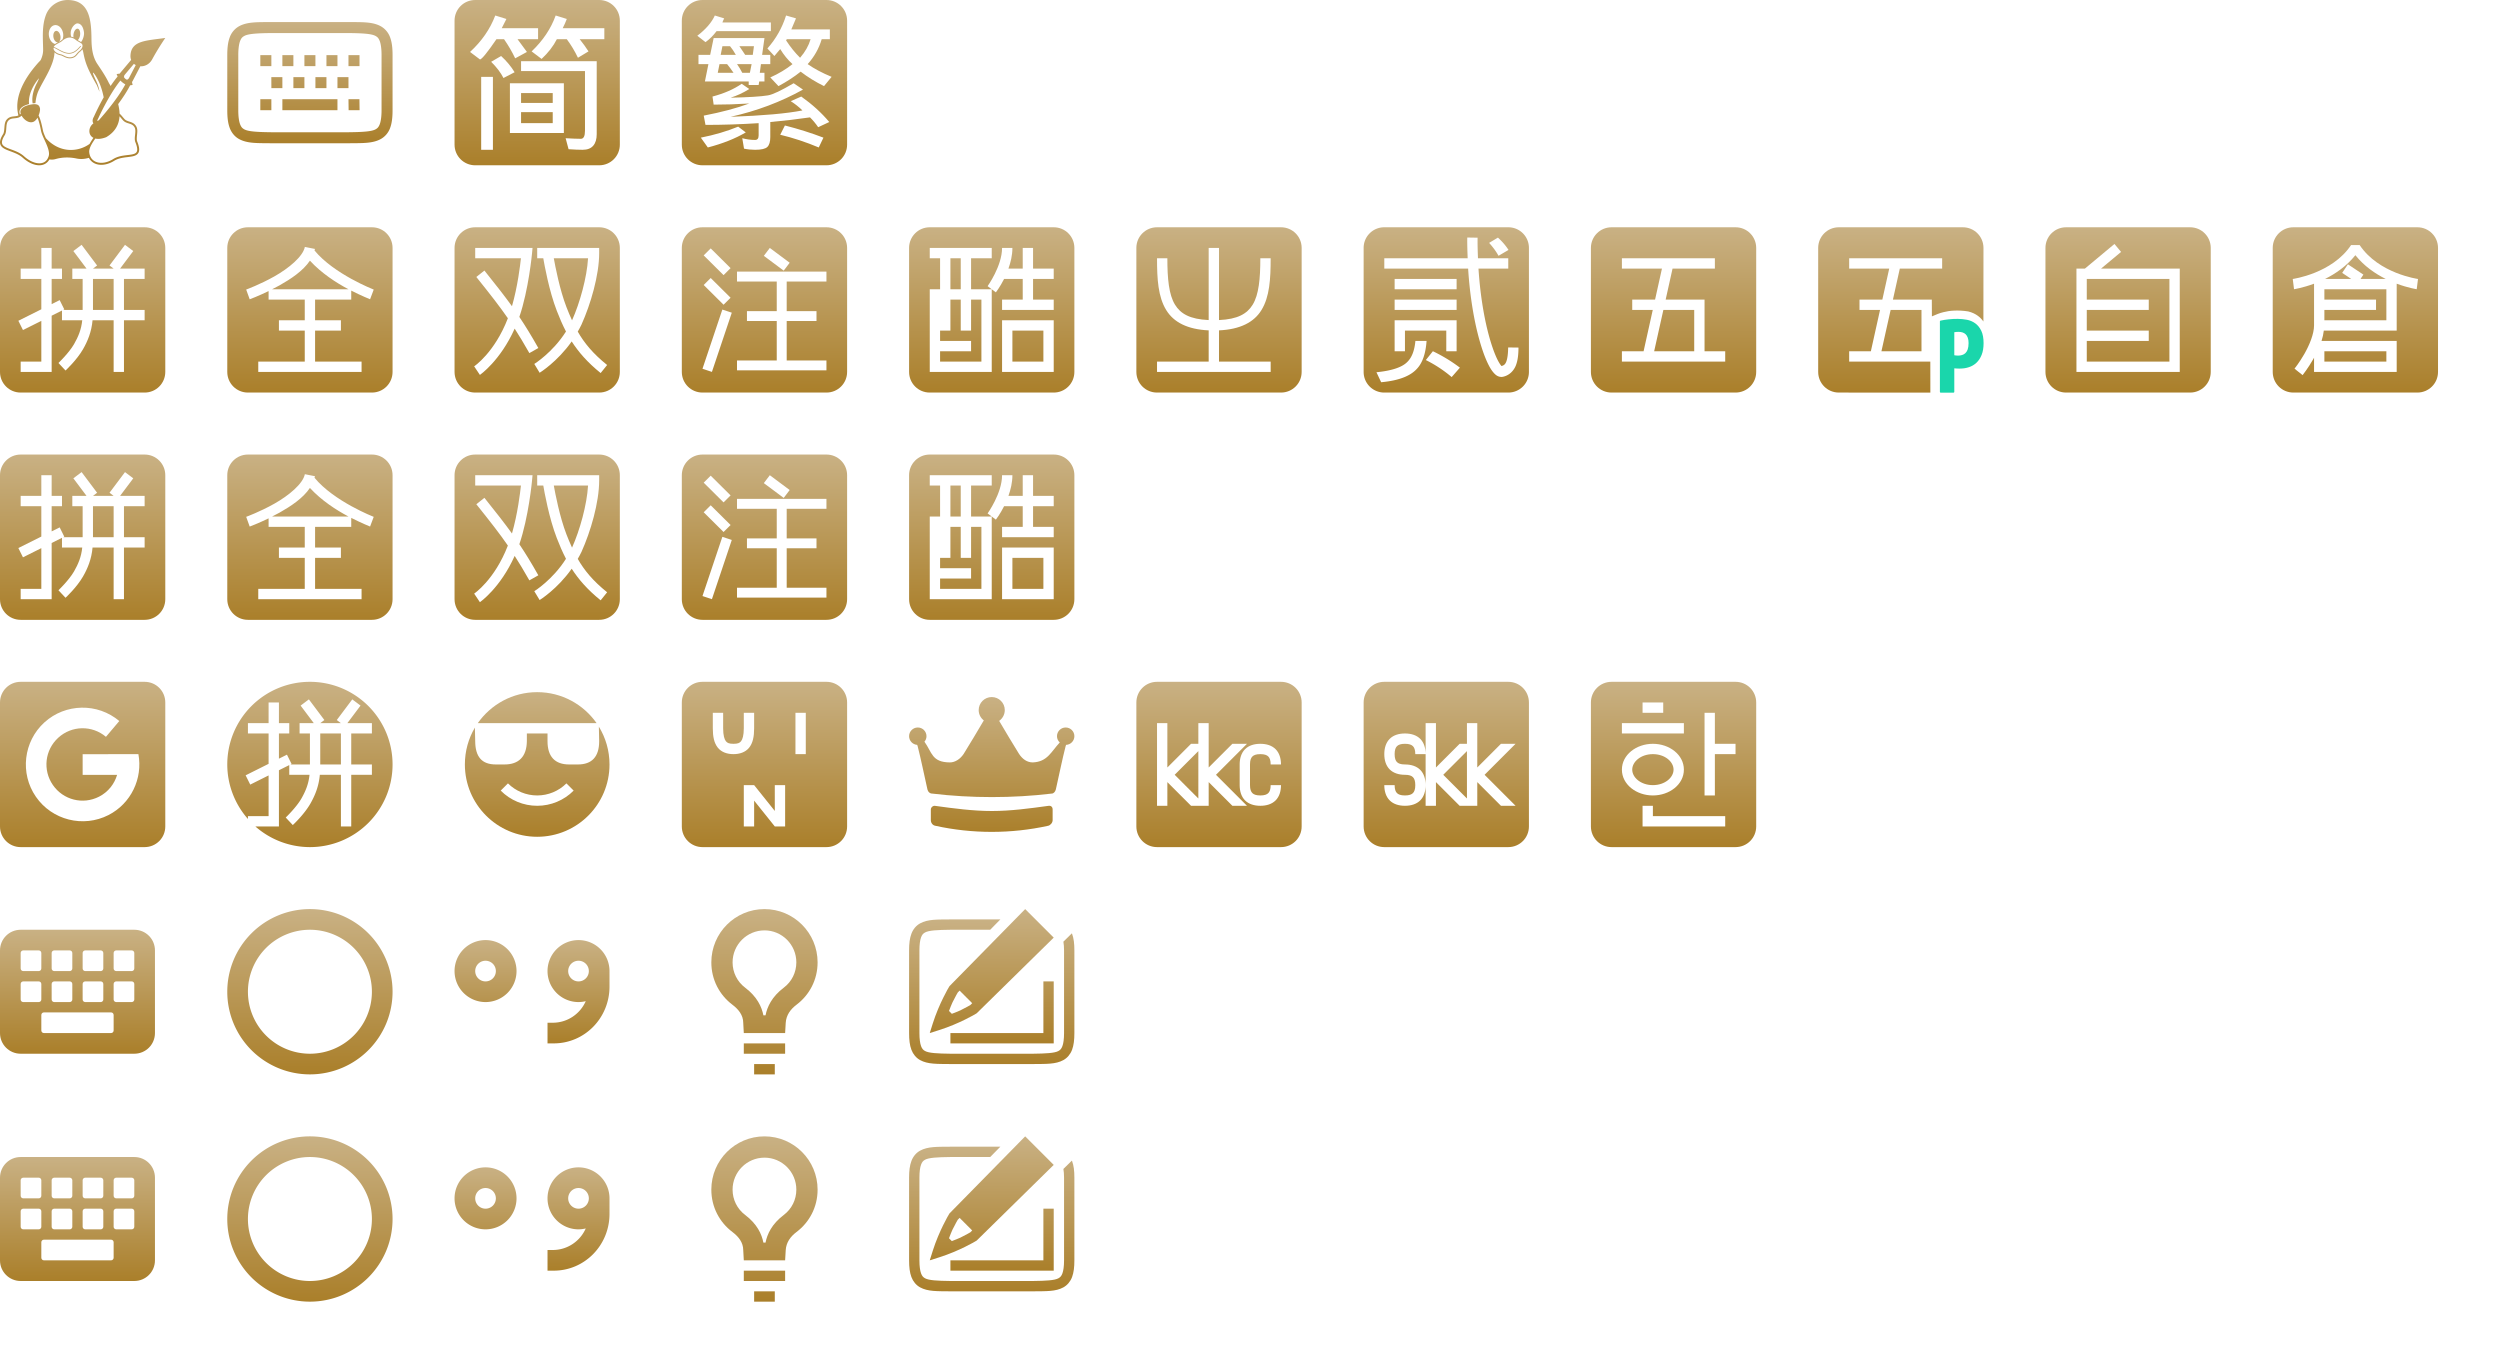 <?xml version="1.0" encoding="UTF-8"?>
<svg xmlns="http://www.w3.org/2000/svg" version="1.1" viewBox="0 0 242 132">
  <defs>
    <style id="current-color-scheme" type="text/css">
      .ColorScheme-Text { color: #939597; }
      .ColorScheme-Highlight { color: #1AD6AB; }
    </style>
    <linearGradient id="arrongin" x1="0%" x2="0%" y1="0%" y2="100%">
      <stop offset="0%"    stop-color= "#dd9b44" stop-opacity="1"/>
      <stop offset="100%"  stop-color= "#ad6c16" stop-opacity="1"/>
    </linearGradient>
    <linearGradient id="aurora" x1="0%" x2="0%" y1="0%" y2="100%">
      <stop offset="0%"    stop-color= "#09D4DF" stop-opacity="1"/>
      <stop offset="100%"  stop-color= "#9269F4" stop-opacity="1"/>
    </linearGradient>
    <linearGradient id="cyberneon" x1="0%" x2="0%" y1="0%" y2="100%">
      <stop offset="0"    stop-color= "#0abdc6" stop-opacity="1"/>
      <stop offset="1"    stop-color= "#ea00d9" stop-opacity="1"/>
    </linearGradient>
    <linearGradient id="fitdance" x1="0%" x2="0%" y1="0%" y2="100%">
      <stop offset="0%"    stop-color= "#1AD6AB" stop-opacity="1"/>
      <stop offset="100%"  stop-color= "#329DB6" stop-opacity="1"/>
    </linearGradient>
    <linearGradient id="oomox" x1="0%" x2="0%" y1="0%" y2="100%">
      <stop offset="0%"    stop-color= "#c9b184" stop-opacity="1"/>
      <stop offset="100%"  stop-color= "#aa7f2a" stop-opacity="1"/>
    </linearGradient>
    <linearGradient id="rainblue" x1="0%" x2="0%" y1="0%" y2="100%">
      <stop offset="0%"    stop-color= "#00F260" stop-opacity="1"/>
      <stop offset="100%"  stop-color= "#0575E6" stop-opacity="1"/>
    </linearGradient>
    <linearGradient id="sunrise" x1="0%" x2="0%" y1="0%" y2="100%">
      <stop offset="0%"    stop-color= "#FF8501" stop-opacity="1"/>
      <stop offset="100%"  stop-color= "#FFCB01" stop-opacity="1"/>
    </linearGradient>
    <linearGradient id="telinkrin" x1="0%" x2="0%" y1="0%" y2="100%">
      <stop offset="0%"    stop-color= "#b2ced6" stop-opacity="1"/>
      <stop offset="100%"  stop-color= "#6da5b7" stop-opacity="1"/>
    </linearGradient>
    <linearGradient id="60spsycho" x1="0%" x2="0%" y1="0%" y2="100%">
      <stop offset="0%"    stop-color= "#df5940" stop-opacity="1"/>
      <stop offset="25%"   stop-color= "#d8d15f" stop-opacity="1"/>
      <stop offset="50%"   stop-color= "#e9882a" stop-opacity="1"/>
      <stop offset="100%"  stop-color= "#279362" stop-opacity="1"/>
    </linearGradient>
    <linearGradient id="90ssummer" x1="0%" x2="0%" y1="0%" y2="100%">
      <stop offset="0%"    stop-color= "#f618c7" stop-opacity="1"/>
      <stop offset="20%"   stop-color= "#94ffab" stop-opacity="1"/>
      <stop offset="50%"   stop-color= "#fbfd54" stop-opacity="1"/>
      <stop offset="100%"  stop-color= "#0f83ae" stop-opacity="1"/>
    </linearGradient>

    <path id="box" fill="none" d="m0 0h16v16h-16z" />
  </defs>

  <g id="fcitx" transform="translate(0,0)">
    <use href="#box" />
    <path fill="url(#oomox)" class="ColorScheme-Text" d="M 6.595,4.0906423e-4 C 5.674,-0.017 4.79,0.536 4.449,1.438 c -0.407,1.077 -0.291,2.244 -0.274,3.368 0.005,0.364 -0.09,0.696 -0.237,1.009 -0.07,0.081 -0.139,0.159 -0.206,0.223 -0.723,0.813 -2.521,2.95 -1.948,5.139 -0.144,0.065 -0.311,0.072 -0.494,0.094 -0.216,0.025 -0.456,0.081 -0.646,0.312 -0.17,0.2 -0.195,0.474 -0.215,0.732 -0.02,0.258 -0.035,0.506 -0.123,0.658 -0.258,0.408 -0.346,0.709 -0.287,0.955 0.059,0.246 0.261,0.4 0.505,0.519 0.489,0.238 1.196,0.382 1.682,0.824 l 2.781e-4,2.83e-4 c 0.516,0.465 1.087,0.725 1.587,0.728 0.415,0.003 0.782,-0.187 0.992,-0.571 0.186,0.034 0.38,0.03 0.578,-0.027 0.664,-0.192 1.364,-0.202 2.043,-0.059 0.407,0.086 0.813,0.053 1.198,-0.065 0.164,0.316 0.442,0.53 0.779,0.622 0.487,0.133 1.09,0.025 1.668,-0.333 l 2.77e-4,-2.83e-4 h 5.43e-4 c 0.559,-0.354 1.277,-0.323 1.795,-0.436 0.259,-0.057 0.486,-0.162 0.579,-0.396 0.093,-0.235 0.049,-0.556 -0.145,-1.038 -0.066,-0.167 -0.038,-0.415 -0.011,-0.678 0.028,-0.262 0.054,-0.542 -0.078,-0.777 -0.146,-0.268 -0.373,-0.372 -0.581,-0.442 -0.208,-0.07 -0.398,-0.115 -0.538,-0.253 l -2.79e-4,-2.83e-4 c -0.152,-0.159 -0.303,-0.375 -0.493,-0.546 -0.002,-0.002 -0.004,-0.003 -0.006,-0.005 -0.007,-0.301 -0.056,-0.609 -0.135,-0.918 0.419,-0.566 0.843,-1.2 1.159,-1.818 9.83e-4,-1.41e-4 0.002,-1.29e-4 0.003,-2.81e-4 l 0.236,-0.034 -0.062,-0.299 0.037,-0.03 0.773,-1.479 c 0.423,0.023 0.885,-0.187 1.155,-0.686 C 15.322,4.654 16,3.674 16,3.674 c -1.854,0.268 -3.291,0.242 -3.37,1.686 -0.009,0.164 0.015,0.311 0.064,0.44 l -1.069,1.274 -0.01,0.043 -0.328,0.053 0.098,0.235 c -0.236,0.282 -0.464,0.595 -0.679,0.918 -0.063,0.094 -0.124,0.189 -0.184,0.285 0.06,-0.095 0.122,-0.19 0.184,-0.285 -0.054,-0.097 -0.108,-0.193 -0.164,-0.286 C 10.231,7.389 9.825,6.789 9.426,6.195 8.947,5.479 8.861,4.605 8.854,3.733 8.837,1.92 8.648,0.04 6.595,4.0006423e-4 Z M 7.474,2.267 c 0.162,-0.01 0.329,0.074 0.453,0.251 0.125,0.177 0.206,0.514 0.207,0.706 0.002,0.261 -0.091,0.523 -0.195,0.714 -0.027,0.05 -0.06,0.092 -0.094,0.13 -0.11,-0.066 -0.203,-0.12 -0.258,-0.152 -0.038,-0.022 -0.043,-0.026 -0.059,-0.035 a 0.321,0.593 8.455 0 0 0.223,-0.475 0.321,0.593 8.455 0 0 -0.257,-0.63 0.321,0.593 8.455 0 0 -0.38,0.547 0.321,0.593 8.455 0 0 0.002,0.293 c -0.054,-0.024 -0.112,-0.044 -0.176,-0.058 -0.018,-0.004 -0.038,-0.006 -0.056,-0.009 -0.019,-0.081 -0.034,-0.164 -0.039,-0.25 -0.014,-0.26 0.038,-0.428 0.142,-0.619 0.104,-0.191 0.325,-0.403 0.486,-0.413 z m -2.102,0.161 a 0.93,0.695 82.706 0 1 0.029,8.34e-4 0.93,0.695 82.706 0 1 0.708,0.806 0.93,0.695 82.706 0 1 -0.052,0.57 c -0.038,0.028 -0.076,0.057 -0.115,0.091 v 2.83e-4 h -2.771e-4 c -0.077,0.068 -0.153,0.107 -0.255,0.159 a 0.553,0.342 80.636 0 0 0.157,-0.592 0.553,0.342 80.636 0 0 -0.378,-0.473 0.553,0.342 80.636 0 0 -0.29,0.622 0.553,0.342 80.636 0 0 0.469,0.464 c -0.069,0.036 -0.147,0.077 -0.25,0.139 -0.023,0.014 -0.043,0.029 -0.064,0.044 A 0.93,0.695 82.706 0 1 4.739,3.475 0.93,0.695 82.706 0 1 5.372,2.428 Z m 1.359,1.207 c 0.067,-0.002 0.13,0.005 0.189,0.018 0.236,0.052 0.406,0.202 0.511,0.282 0.02,0.015 0.046,0.029 0.109,0.065 0.063,0.037 0.158,0.092 0.294,0.173 0.122,0.073 0.173,0.183 0.15,0.322 -0.023,0.139 -0.128,0.308 -0.336,0.468 l -2.782e-4,2.83e-4 -5.415e-4,2.81e-4 C 7.518,5.069 7.437,5.195 7.338,5.301 7.24,5.406 7.128,5.494 6.927,5.532 6.692,5.576 6.509,5.525 6.344,5.453 6.179,5.381 6.036,5.286 5.88,5.255 h -2.781e-4 -2.762e-4 c -0.319,-0.06 -0.562,-0.233 -0.654,-0.417 -0.036,-0.071 -0.049,-0.143 -0.039,-0.214 0.057,0.01 0.135,0.041 0.225,0.088 0.109,0.056 0.237,0.132 0.376,0.206 0.279,0.149 0.608,0.297 0.943,0.28 0.335,-0.017 0.593,-0.192 0.778,-0.361 0.092,-0.084 0.167,-0.167 0.224,-0.228 0.028,-0.031 0.053,-0.056 0.071,-0.072 0.018,-0.016 0.033,-0.021 0.027,-0.02 l -0.004,-0.074 c -0.031,0.002 -0.049,0.018 -0.071,0.038 -0.022,0.02 -0.047,0.046 -0.076,0.077 -0.058,0.062 -0.13,0.143 -0.219,0.224 -0.178,0.163 -0.421,0.326 -0.733,0.342 -0.312,0.016 -0.63,-0.124 -0.906,-0.271 -0.138,-0.074 -0.265,-0.149 -0.377,-0.206 -0.089,-0.046 -0.168,-0.081 -0.238,-0.094 0.033,-0.087 0.106,-0.174 0.237,-0.25 h 2.781e-4 l 2.781e-4,-2.83e-4 c 0.281,-0.171 0.409,-0.197 0.56,-0.33 0.284,-0.246 0.524,-0.331 0.726,-0.336 z m 1.241,1.133 c 0.036,0.087 0.066,0.18 0.086,0.285 0.185,0.979 0.39,1.585 1.321,3.2 0.096,0.247 0.169,0.423 0.251,0.627 -0.064,-0.486 -0.253,-0.924 -0.385,-1.184 -0.57,-1.225 -0.002,-0.47 0.254,0.076 0.187,0.355 0.406,0.966 0.538,1.651 -0.565,1.004 -0.941,1.862 -0.947,1.875 -0.082,0.136 -0.128,0.271 -0.125,0.406 0.002,0.086 0.031,0.17 0.075,0.241 -0.506,0.38 -0.53,1.126 0.002,1.396 -0.054,0.079 -0.105,0.153 -0.157,0.233 C 8.809,13.693 8.737,13.811 8.673,13.931 7.554,14.74 5.766,14.843 4.439,13.374 4.313,13.098 4.2,12.835 4.157,12.633 l -2.782e-4,-8.33e-4 v -2.83e-4 c -0.096,-0.481 -0.196,-0.925 -0.343,-1.284 -0.024,-0.059 -0.051,-0.116 -0.078,-0.17 0.103,-0.249 0.155,-0.511 0.136,-0.67 -0.071,-0.423 -0.377,-0.509 -1.067,-0.348 -0.586,0.144 -0.941,0.428 -0.794,0.858 -0.026,0.023 -0.053,0.043 -0.079,0.063 C 1.737,10.577 2.138,10.244 2.812,10.075 2.713,9.144 3.249,8.199 3.758,7.584 3.772,7.604 3.736,7.715 3.605,7.986 3.317,8.49 3.033,9.311 3.162,10.008 3.259,9.995 3.351,9.985 3.43,9.985 3.477,9.479 3.599,9.002 3.809,8.618 c 0.402,-0.869 1.437,-2.337 1.467,-3.554 0.139,0.137 0.343,0.242 0.586,0.288 0.128,0.026 0.271,0.116 0.444,0.192 0.174,0.076 0.382,0.134 0.639,0.085 0.221,-0.042 0.357,-0.146 0.463,-0.26 0.106,-0.114 0.184,-0.234 0.297,-0.324 l 5.415e-4,-5.52e-4 c 0.115,-0.089 0.203,-0.181 0.265,-0.274 z m 4.99,1.411 c 0.055,0.046 0.115,0.086 0.179,0.119 l -0.679,1.3 -0.16,0.128 c -0.054,-0.027 -0.107,-0.052 -0.161,-0.094 -0.071,-0.055 -0.091,-0.104 -0.147,-0.166 l 0.042,-0.182 0.926,-1.104 z m -1.307,1.619 c 0.066,0.068 0.137,0.134 0.216,0.195 0.082,0.064 0.169,0.124 0.261,0.172 -0.866,1.622 -2.537,3.44 -2.551,3.456 -0.102,0.091 -0.167,0.073 -0.169,0.075 1.9e-6,-0.001 3.203e-4,8.2e-5 2.781e-4,-0.002 -5.002e-4,-0.021 0.01,-0.082 0.066,-0.171 l 0.009,-0.015 0.007,-0.016 c 0,0 1.019,-2.277 2.16,-3.694 z m -0.415,2.54 c -0.078,0.102 -0.154,0.199 -0.229,0.294 0.075,-0.095 0.151,-0.193 0.229,-0.294 z m -9.146,0.857 c 0.234,0.422 0.74,0.772 1.142,0.595 0.156,-0.067 0.29,-0.217 0.394,-0.396 0.004,0.009 0.008,0.016 0.011,0.025 0.138,0.336 0.238,0.771 0.333,1.25 l 2.782e-4,5.51e-4 v 2.83e-4 c 0.078,0.371 0.32,0.822 0.512,1.268 0.192,0.447 0.323,0.881 0.227,1.172 l -2.781e-4,0.001 -2.771e-4,0.001 C 4.563,15.605 4.228,15.812 3.792,15.809 3.356,15.806 2.819,15.57 2.329,15.129 1.793,14.64 1.053,14.494 0.604,14.276 0.379,14.166 0.239,14.05 0.2,13.884 0.16,13.717 0.217,13.464 0.464,13.074 l 0.001,-0.002 8.2061e-4,-0.002 c 0.125,-0.216 0.13,-0.487 0.149,-0.741 0.019,-0.254 0.052,-0.484 0.17,-0.623 l 5.4248e-4,-5.52e-4 5.4052e-4,-5.5e-4 C 0.938,11.522 1.108,11.485 1.311,11.461 c 0.203,-0.024 0.435,-0.025 0.649,-0.162 l 0.001,-8.33e-4 0.001,-5.52e-4 c 0.045,-0.031 0.089,-0.065 0.131,-0.1 z m 9.475,0.06 c 0.124,0.133 0.241,0.289 0.37,0.424 l 8.19e-4,8.34e-4 0.001,8.33e-4 c 0.185,0.183 0.414,0.232 0.61,0.298 0.196,0.066 0.359,0.138 0.477,0.354 l 2.79e-4,8.33e-4 5.54e-4,5.52e-4 c 0.093,0.164 0.081,0.403 0.054,0.662 -0.027,0.258 -0.071,0.532 0.023,0.77 v 2.83e-4 l 2.78e-4,2.83e-4 c 0.187,0.463 0.207,0.74 0.145,0.895 -0.061,0.155 -0.209,0.23 -0.445,0.282 -0.473,0.104 -1.232,0.066 -1.855,0.46 -0.542,0.336 -1.097,0.427 -1.521,0.311 C 9.005,15.599 8.705,15.288 8.642,14.771 v -0.001 l -2.772e-4,-0.001 c -0.045,-0.311 0.147,-0.699 0.4,-1.087 0.06,-0.092 0.122,-0.18 0.184,-0.271 0.26,0.065 0.608,0.04 1.053,-0.131 0.88,-0.513 1.242,-1.233 1.29,-2.022 z m -1.166,0.115 c -0.03,0.035 -0.052,0.06 -0.08,0.092 0.026,-0.03 0.052,-0.06 0.08,-0.092 z m -0.313,0.357 c -0.114,0.127 -0.194,0.214 -0.194,0.214 0,0 0.109,-0.12 0.194,-0.214 z m -1.003,0.279 c 0.019,0.021 0.039,0.042 0.062,0.059 -0.023,-0.017 -0.043,-0.037 -0.062,-0.059 z" />
  </g>
  <g id="fcitx-kbd" transform="translate(22,0)">
    <use href="#box" />
    <path fill="url(#oomox)" class="ColorScheme-Text" d="M 4.26 2.133 C 2.918 2.149 1.936 2.102 1.133 2.545 A 2.005 2.005 0 0 0 0.24 3.609 C 0.064 4.077 3.7007434e-17 4.633 0 5.334 L 0 10.666 C 0 11.368 0.064 11.923 0.24 12.391 C 0.415 12.859 0.732 13.233 1.133 13.455 C 1.936 13.899 2.918 13.851 4.26 13.867 L 11.74 13.867 C 13.082 13.851 14.064 13.898 14.867 13.455 A 2.005 2.005 0 0 0 15.762 12.391 C 15.937 11.923 16 11.367 16 10.666 L 16 5.334 C 16 4.632 15.936 4.077 15.76 3.609 A 2.005 2.005 0 0 0 14.867 2.545 C 14.064 2.101 13.082 2.149 11.74 2.133 L 4.264 2.133 L 4.26 2.133 z M 4.268 3.199 L 11.732 3.199 C 13.075 3.215 13.959 3.263 14.35 3.479 C 14.546 3.585 14.658 3.705 14.762 3.982 C 14.865 4.26 14.934 4.703 14.934 5.334 L 14.934 10.666 C 14.934 11.297 14.865 11.74 14.762 12.018 C 14.657 12.295 14.546 12.414 14.35 12.521 C 13.959 12.737 13.075 12.785 11.732 12.801 L 4.268 12.801 C 2.925 12.785 2.041 12.737 1.65 12.521 C 1.454 12.415 1.342 12.295 1.238 12.018 C 1.135 11.74 1.066 11.297 1.066 10.666 L 1.066 5.334 C 1.066 4.703 1.135 4.26 1.238 3.982 C 1.343 3.705 1.454 3.586 1.65 3.479 C 2.041 3.263 2.925 3.215 4.268 3.199 z M 3.199 5.334 L 3.199 6.4 L 4.268 6.4 L 4.268 5.334 L 3.199 5.334 z M 5.334 5.334 L 5.334 6.4 L 6.4 6.4 L 6.4 5.334 L 5.334 5.334 z M 7.467 5.334 L 7.467 6.4 L 8.533 6.4 L 8.533 5.334 L 7.467 5.334 z M 9.6 5.334 L 9.6 6.4 L 10.666 6.4 L 10.666 5.334 L 9.6 5.334 z M 11.732 5.334 L 11.732 6.4 L 12.801 6.4 L 12.801 5.334 L 11.732 5.334 z M 4.264 7.467 L 4.27 8.533 L 5.334 8.533 L 5.334 7.467 L 4.264 7.467 z M 6.4 7.467 L 6.4 8.533 L 7.467 8.533 L 7.467 7.467 L 6.4 7.467 z M 8.533 7.467 L 8.533 8.533 L 9.6 8.533 L 9.6 7.467 L 8.533 7.467 z M 10.666 7.467 L 10.666 8.533 L 11.732 8.533 L 11.732 7.467 L 10.666 7.467 z M 3.199 9.6 L 3.199 10.666 L 4.268 10.666 L 4.268 9.6 L 3.199 9.6 z M 5.334 9.6 L 5.334 10.666 L 10.666 10.666 L 10.666 9.6 L 5.334 9.6 z M 11.732 9.6 L 11.746 10.666 L 12.807 10.666 L 12.793 9.6 L 11.732 9.6 z"/>
  </g>
  <g id="fcitx-chttrans-inactive" transform="translate(44,0)">
    <use href="#box" />
    <path fill="url(#oomox)" class="ColorScheme-Text" d="M 2 0 C 0.892 0 0 0.892 0 2 L 0 14 C 0 15.108 0.892 16 2 16 L 14 16 C 15.108 16 16 15.108 16 14 L 16 2 C 16 0.892 15.108 0 14 0 L 2 0 z M 3.941 1.5 L 5.02 1.836 L 4.566 2.732 L 8.086 2.732 L 8.086 3.797 L 6.098 3.797 L 7.006 5.029 L 5.871 5.646 C 5.568 5.011 5.209 4.395 4.793 3.797 L 4.055 3.797 C 3.184 5.067 2.654 5.72 2.465 5.758 L 1.5 5.029 C 2.635 3.983 3.449 2.807 3.941 1.5 z M 9.789 1.5 L 10.867 1.836 C 10.754 2.135 10.62 2.434 10.469 2.732 L 14.5 2.732 L 14.5 3.797 L 12.115 3.797 C 12.418 4.17 12.702 4.564 12.967 4.975 L 11.945 5.59 C 11.643 4.955 11.283 4.357 10.867 3.797 L 9.902 3.797 C 9.562 4.469 9.069 5.105 8.426 5.703 L 7.461 4.975 C 8.558 3.929 9.335 2.77 9.789 1.5 z M 4.508 5.422 C 5.038 5.908 5.474 6.432 5.814 6.992 L 4.736 7.551 C 4.471 7.028 4.073 6.505 3.543 5.982 L 4.508 5.422 z M 6.439 5.926 L 13.762 5.926 L 13.762 12.986 C 13.762 13.472 13.649 13.846 13.422 14.107 C 13.195 14.369 12.855 14.5 12.4 14.5 C 12.022 14.5 11.567 14.481 11.037 14.443 L 10.754 13.379 C 11.359 13.416 11.85 13.436 12.229 13.436 C 12.493 13.436 12.627 13.173 12.627 12.65 L 12.627 6.879 L 6.439 6.879 L 6.439 5.926 z M 2.578 7.439 L 3.715 7.439 L 3.715 14.5 L 2.578 14.5 L 2.578 7.439 z M 5.359 8.057 L 10.582 8.057 L 10.582 12.875 L 5.359 12.875 L 5.359 8.057 z M 6.439 9.008 L 6.439 9.961 L 9.504 9.961 L 9.504 9.008 L 6.439 9.008 z M 6.439 10.857 L 6.439 11.922 L 9.504 11.922 L 9.504 10.857 L 6.439 10.857 z" />
  </g>
  <g id="fcitx-chttrans-active" transform="translate(66,0)">
    <use href="#box" />
    <path fill="url(#oomox)" class="ColorScheme-Text" d="M 2 0 C 0.892 0 0 0.892 0 2 L 0 14 C 0 15.108 0.892 16 2 16 L 14 16 C 15.108 16 16 15.108 16 14 L 16 2 C 16 0.892 15.108 0 14 0 L 2 0 z M 3.195 1.5 L 4.1 1.779 C 4.024 1.929 3.967 2.06 3.93 2.172 L 8.621 2.172 L 8.621 3.014 L 3.365 3.014 C 3.026 3.462 2.668 3.817 2.291 4.078 L 1.5 3.461 C 2.329 2.826 2.894 2.172 3.195 1.5 z M 10.092 1.5 L 11.053 1.779 L 10.6 2.846 L 14.33 2.846 L 14.33 3.797 L 13.539 3.797 C 13.275 4.693 12.822 5.497 12.182 6.207 C 12.822 6.655 13.596 7.066 14.5 7.439 L 13.766 8.336 C 12.937 7.925 12.182 7.459 11.504 6.936 C 10.901 7.421 10.186 7.888 9.357 8.336 L 8.564 7.496 C 9.393 7.123 10.11 6.693 10.713 6.207 C 10.261 5.796 9.865 5.31 9.525 4.75 L 8.961 5.422 L 8.283 4.693 C 9.112 3.759 9.715 2.695 10.092 1.5 z M 3.082 3.686 L 8 3.686 L 7.773 5.311 L 8.564 5.311 L 8.564 6.207 L 7.66 6.207 L 7.547 7.047 L 8 7.047 L 8 7.889 L 7.492 7.889 L 7.436 8.225 L 6.475 8.225 L 6.475 7.889 L 2.234 7.889 L 2.574 6.207 L 1.613 6.207 L 1.613 5.311 L 2.744 5.311 L 3.082 3.686 z M 10.148 3.797 C 10.148 3.834 10.13 3.873 10.092 3.91 C 10.506 4.545 10.957 5.104 11.447 5.59 C 11.937 5.03 12.276 4.432 12.465 3.797 L 10.148 3.797 z M 3.93 4.471 L 3.762 5.311 L 5.23 5.311 C 5.042 4.974 4.854 4.695 4.666 4.471 L 3.93 4.471 z M 5.57 4.471 L 6.135 5.311 L 6.869 5.311 L 6.982 4.471 L 5.57 4.471 z M 3.648 6.207 L 3.479 7.047 L 5.004 7.047 C 4.778 6.711 4.571 6.431 4.383 6.207 L 3.648 6.207 z M 5.344 6.207 C 5.532 6.469 5.701 6.748 5.852 7.047 L 6.588 7.047 L 6.756 6.207 L 5.344 6.207 z M 10.826 8.057 L 11.73 8.672 C 9.583 9.867 7.247 10.746 4.723 11.307 C 7.85 11.195 10.167 10.988 11.674 10.689 C 11.335 10.353 10.957 10.054 10.543 9.793 L 11.561 9.346 C 12.616 10.093 13.52 10.914 14.273 11.811 L 13.199 12.314 C 12.973 11.978 12.71 11.66 12.408 11.361 C 11.127 11.548 9.846 11.698 8.564 11.811 L 8.564 13.268 C 8.564 13.716 8.472 14.034 8.283 14.221 C 8.095 14.407 7.699 14.5 7.096 14.5 C 6.719 14.5 6.361 14.463 6.021 14.389 L 5.852 13.379 C 6.266 13.491 6.681 13.547 7.096 13.547 C 7.322 13.547 7.436 13.398 7.436 13.1 L 7.436 11.922 C 5.702 12.034 3.987 12.09 2.291 12.09 L 2.121 11.193 C 3.854 10.857 5.325 10.466 6.531 10.018 C 5.363 10.092 4.212 10.129 3.082 10.129 L 2.969 9.346 C 4.099 9.047 5.041 8.634 5.795 8.111 L 6.531 8.617 C 5.928 8.991 5.326 9.27 4.723 9.457 C 6.456 9.42 7.662 9.344 8.34 9.232 C 8.792 9.158 9.62 8.766 10.826 8.057 z M 9.979 12.146 C 11.297 12.483 12.541 12.876 13.709 13.324 L 13.256 14.275 C 12.012 13.752 10.769 13.342 9.525 13.043 L 9.979 12.146 z M 5.457 12.258 L 6.191 12.818 C 5.174 13.416 3.949 13.902 2.518 14.275 L 1.84 13.324 C 3.159 13.063 4.364 12.706 5.457 12.258 z" />
  </g>

  <g id="fcitx-pinyin" transform="translate(0,22)">
    <use href="#box" />
    <path fill="url(#oomox)" class="ColorScheme-Text" d="M 2 0 C 0.892 0 0 0.892 0 2 L 0 14 C 0 15.108 0.892 16 2 16 L 14 16 C 15.108 16 16 15.108 16 14 L 16 2 C 16 0.892 15.108 0 14 0 L 2 0 z M 7.9 1.699 L 9.4 3.699 L 9.002 4 L 10.998 4 L 10.6 3.699 L 12.1 1.699 L 12.9 2.301 L 11.625 4 L 14 4 L 14 5 L 12 5 L 12 8 L 14 8 L 14 9 L 12 9 L 12 14 L 11 14 L 11 9 L 8.959 9 C 8.863 10.12 8.482 11.031 8.033 11.811 C 7.412 12.881 6.342 13.865 6.342 13.865 L 5.658 13.137 C 5.658 13.137 6.671 12.171 7.168 11.311 C 7.569 10.611 7.872 9.9 7.961 9 L 6 9 L 6 8.06 L 5 8.56 L 5 14 L 2 14 L 2 13 L 4 13 L 4 9.06 L 2.223 9.949 L 1.777 9.051 L 4 7.939 L 4 5 L 2 5 L 2 4 L 4 4 L 4 2 L 5 2 L 5 4 L 6 4 L 6 5 L 5 5 L 5 7.439 L 5.777 7.051 L 6.223 7.949 L 6.117 8 L 8 8 L 8 5 L 7 5 L 7 4 L 8.375 4 L 7.1 2.301 L 7.9 1.699 z M 9 5 L 9 8 L 11 8 L 11 5 L 9 5 z"/>
  </g>
  <g id="fcitx-quanpin" transform="translate(22,22)">
    <use href="#box" />
    <path fill="url(#oomox)" class="ColorScheme-Text" d="M 2 0 C 0.892 0 0 0.892 0 2 L 0 14 C 0 15.108 0.892 16 2 16 L 14 16 C 15.108 16 16 15.108 16 14 L 16 2 C 16 0.892 15.108 0 14 0 L 2 0 z M 7.51 1.902 L 8.49 2.098 C 8.48 2.148 8.456 2.194 8.443 2.244 C 10.32 4.533 14.176 6.031 14.176 6.031 L 13.824 6.969 C 13.824 6.969 13.016 6.647 12 6.131 L 12 7 L 8.5 7 L 8.5 9 L 11 9 L 11 10 L 8.5 10 L 8.5 13 L 13 13 L 13 14 L 3 14 L 3 13 L 7.5 13 L 7.5 10 L 5 10 L 5 9 L 7.5 9 L 7.5 7 L 4 7 L 4 6.176 C 2.971 6.677 2.17 6.971 2.17 6.971 L 1.83 6.029 C 1.83 6.029 3.171 5.54 4.566 4.752 C 5.962 3.963 7.324 2.832 7.51 1.902 z M 8 3.232 C 7.332 4.229 6.154 5.004 5.059 5.623 C 4.811 5.763 4.575 5.879 4.338 6 L 11.734 6 C 10.543 5.37 9.116 4.447 8 3.232 z"/>
  </g>
  <g id="fcitx-shuangpin" transform="translate(44,22)">
    <use href="#box" />
    <path fill="url(#oomox)" class="ColorScheme-Text" d="M 2 0 C 0.892 0 0 0.892 0 2 L 0 14 C 0 15.108 0.892 16 2 16 L 14 16 C 15.108 16 16 15.108 16 14 L 16 2 C 16 0.892 15.108 0 14 0 L 2 0 z M 2 2 L 7.549 2 L 7.498 2.551 C 7.498 2.551 7.17 6.07 6.273 8.68 C 6.856 9.55 7.412 10.449 8.111 11.689 L 7.242 12.18 C 6.703 11.23 6.258 10.491 5.82 9.81 C 4.426 12.931 2.455 14.293 2.455 14.293 L 1.898 13.461 C 1.898 13.461 3.869 12.151 5.162 8.81 C 4.397 7.7 3.527 6.58 2.109 4.811 L 2.891 4.189 C 4.072 5.66 4.864 6.681 5.559 7.641 C 6.11 5.741 6.357 3.64 6.428 3 L 2 3 L 2 2 z M 8 2 L 14 2 L 14 2.5 C 14 4.65 13.167 7.47 12.293 9.41 C 12.182 9.66 12.051 9.87 11.926 10.1 C 12.55 11.19 13.386 12.22 14.77 13.332 L 14.143 14.111 C 12.861 13.077 11.996 12.071 11.34 11.051 C 9.947 13.035 8.236 14.084 8.236 14.084 L 7.719 13.229 C 7.719 13.229 9.499 12.13 10.787 10.09 C 10.449 9.44 10.166 8.78 9.9 8.09 C 9.142 6.14 8.692 3.59 8.59 3 L 8 3 L 8 2 z M 9.607 3 C 9.747 3.77 10.176 6.03 10.834 7.731 C 11.007 8.181 11.185 8.6 11.373 9.01 C 12.13 7.33 12.815 4.85 12.924 3 L 9.607 3 z"/>
  </g>
  <g id="fcitx-bopomofo" transform="translate(66,22)">
    <use href="#box" />
    <path fill="url(#oomox)" class="ColorScheme-Text" d="M 2 0 C 0.892 0 0 0.892 0 2 L 0 14 C 0 15.108 0.892 16 2 16 L 14 16 C 15.108 16 16 15.108 16 14 L 16 2 C 16 0.892 15.108 0 14 0 L 2 0 z M 8.518 2 L 10.441 3.434 L 9.863 4.199 L 7.939 2.766 L 8.518 2 z M 2.797 2.045 L 4.721 3.955 L 4.041 4.631 L 2.117 2.721 L 2.797 2.045 z M 5.342 4.293 L 14 4.293 L 14 5.25 L 10.152 5.25 L 10.152 8.115 L 13.037 8.115 L 13.037 9.07 L 10.152 9.07 L 10.152 12.893 L 14 12.893 L 14 13.85 L 5.342 13.85 L 5.342 12.893 L 9.189 12.893 L 9.189 9.07 L 6.305 9.07 L 6.305 8.115 L 9.189 8.115 L 9.189 5.25 L 5.342 5.25 L 5.342 4.293 z M 2.797 4.912 L 4.721 6.822 L 4.041 7.498 L 2.117 5.588 L 2.797 4.912 z M 3.924 7.965 L 4.838 8.268 L 2.914 14 L 2 13.697 L 3.924 7.965 z"/>
  </g>
  <g id="fcitx-chewing" transform="translate(88,22)">
    <use href="#box" />
    <path fill="url(#oomox)" class="ColorScheme-Text" d="M 2,0 C 0.892,0 0,0.892 0,2 V 14 C 0,15.108 0.892,16 2,16 H 14 C 15.108,16 16,15.108 16,14 V 2 C 16,0.892 15.108,0 14,0 Z M 2,2 H 8 V 3 H 6 V 6 H 7.5 8 L 7.6,5.699 C 7.6,5.699 9,3.75 9,2 H 10 C 10,2.709 9.835,3.389 9.617,4 H 11 V 2 H 12 V 4 H 14 V 5 H 12 V 7 H 14 V 8 H 9 V 7 H 11 V 5 H 9.197 C 8.799,5.79 8.4,6.301 8.4,6.301 L 8,6 V 14 H 2 V 6 H 3 V 3 H 2 Z M 4,3 V 6 H 5 V 3 Z M 4,7 V 10 H 3 V 11 H 6 V 12 H 3 V 13 H 7 V 7 H 6 V 10 H 5 V 7 Z M 9,9 H 14 V 14 H 9 Z M 10,10 V 13 H 13 V 10 Z"/>
  </g>
  <g id="fcitx-rime" transform="translate(110,22)">
    <use href="#box" />
    <path fill="url(#oomox)" class="ColorScheme-Text" d="M 2,0 C 0.892,0 0,0.892 0,2 V 14 C 0,15.108 0.892,16 2,16 H 14 C 15.108,16 16,15.108 16,14 V 2 C 16,0.892 15.108,0 14,0 Z M 7,2 H 8 V 8.982 C 9.811,8.901 10.721,8.376 11.262,7.49 11.852,6.525 12,4.979 12,3 H 13 C 13,5.021 12.898,6.725 12.113,8.01 11.387,9.199 10.05,9.884 8,9.98 V 13 H 13 V 14 H 2 V 13 H 7 V 9.98 C 4.95,9.884 3.613,9.199 2.887,8.01 2.102,6.725 2,5.021 2,3 H 3 C 3,4.979 3.148,6.525 3.738,7.49 4.279,8.376 5.189,8.901 7,8.982 Z"/>
  </g>
  <g id="fcitx-erbi" transform="translate(132,22)">
    <use href="#box" />
    <path fill="url(#oomox)" class="ColorScheme-Text" d="M 2 0 C 0.892 0 0 0.892 0 2 L 0 14 C 0 15.108 0.892 16 2 16 L 14 16 C 15.108 16 16 15.108 16 14 L 16 2 C 16 0.892 15.108 0 14 0 L 2 0 z M 10.031 0.992 L 11.031 1.008 C 11.021 1.688 11.043 2.346 11.068 3 L 14 3 L 14 4 L 11.117 4 C 11.266 6.308 11.599 8.401 12.008 10.033 C 12.298 11.191 12.624 12.127 12.92 12.742 C 13.068 13.05 13.213 13.277 13.316 13.398 C 13.363 13.453 13.315 13.428 13.328 13.438 C 13.566 13.374 13.699 13.284 13.807 13.008 C 13.928 12.695 13.983 12.196 13.99 11.633 L 14.99 11.645 C 14.982 12.251 14.943 12.842 14.738 13.369 C 14.533 13.896 14.078 14.368 13.436 14.48 A 0.5 0.5 0 0 1 13.355 14.486 C 12.983 14.491 12.748 14.274 12.555 14.047 C 12.361 13.82 12.191 13.532 12.02 13.176 C 11.677 12.464 11.341 11.48 11.039 10.275 C 10.61 8.562 10.265 6.393 10.115 4 L 2 4 L 2 3 L 10.07 3 C 10.046 2.34 10.021 1.678 10.031 0.992 z M 13 1 C 13.417 1.379 13.758 1.777 14.023 2.193 L 13.057 2.762 C 12.829 2.345 12.525 1.929 12.146 1.512 L 13 1 z M 3 5 L 9 5 L 9 6 L 3 6 L 3 5 z M 3 7 L 9 7 L 9 8 L 3 8 L 3 7 z M 3 9 L 4 9 L 9 9 L 9 12 L 8 12 L 8 10 L 4 10 L 4 12 L 3 12 L 3 10 L 3 9 z M 5.01 11 L 6.092 11 C 6.009 12.204 5.708 13.115 5.162 13.693 C 4.518 14.413 3.363 14.848 1.695 15 L 1.24 14.033 C 2.756 13.882 3.759 13.54 4.252 13.01 C 4.682 12.58 4.928 11.902 5.01 11 z M 6.703 11.998 C 7.65 12.453 8.523 12.984 9.318 13.59 L 8.521 14.5 C 7.764 13.856 6.931 13.306 6.021 12.852 L 6.703 11.998 z"/>
  </g>
  <g id="fcitx-wubi" transform="translate(154,22)">
    <use href="#box" />
    <path fill="url(#oomox)" class="ColorScheme-Text" d="M 2,0 C 0.892,0 0,0.892 0,2 V 14 C 0,15.108 0.892,16 2,16 H 14 C 15.108,16 16,15.108 16,14 V 2 C 16,0.892 15.108,0 14,0 Z M 3,3 H 12 V 4 H 7.902 L 7.236,7 H 11 V 12 H 13 V 13 H 3 V 12 H 5.1 L 5.988,8 H 4 V 7 H 6.211 L 6.877,4 H 3 Z M 7.014,8 6.123,12 H 10 V 8 Z"/>
  </g>
  <g id="fcitx-wbpy" transform="translate(176,22)">
    <use href="#box" />
    <path style="fill:url(#oomox)" d="M 2,0 C 0.892,0 0,0.892 0,2 v 12 c 0,1.108 0.892,2 2,2 L 10.858,16.004 10.855,13 H 3 V 12 H 5.1 L 5.988,8 H 4 V 7 H 6.211 L 6.877,4 H 3 V 3 h 9 V 4 H 7.902 L 7.236,7 H 11 l 0.008,1.625 c 0.398,-0.169 0.747,-0.325 1.121,-0.408 0.567,-0.152 1.405,-0.226 2.391,-0.072 0.796,0.196 1.239,0.63 1.473,0.978 L 16,2 c 0.001,-1.108 -0.892,-2 -2,-2 z m 5.014,8 -0.891,4 H 10 V 8 Z" />
    <path fill="currentColor" class="ColorScheme-Highlight warning" d="m 14.479,10.685 c 0.053,0.142 0.079,0.317 0.079,0.524 0,0.248 -0.029,0.452 -0.084,0.61 -0.045,0.137 -0.121,0.261 -0.222,0.363 -0.09,0.086 -0.199,0.149 -0.319,0.183 -0.123,0.039 -0.255,0.058 -0.392,0.058 -0.036,0 -0.108,-0.005 -0.214,-0.014 -0.07,-0.008 -0.118,-0.015 -0.151,-0.02 v -2.231 c 0.14,-0.025 0.283,-0.036 0.425,-0.033 0.128,0 0.253,0.017 0.371,0.055 0.111,0.035 0.214,0.094 0.3,0.173 0.086,0.082 0.156,0.192 0.207,0.332 z m 1.343,1.665 c 0.126,-0.309 0.188,-0.689 0.188,-1.132 0,-0.487 -0.074,-0.891 -0.223,-1.199 -0.149,-0.307 -0.347,-0.553 -0.587,-0.723 -0.242,-0.173 -0.52,-0.29 -0.812,-0.344 -0.573,-0.108 -1.166,-0.104 -1.76,-0.039 -0.264,0.026 -0.527,0.067 -0.786,0.123 -0.034,0.009 -0.059,0.039 -0.06,0.074 v 6.825 c 0,0.043 0.033,0.077 0.077,0.077 h 1.24 c 0.042,0 0.077,-0.035 0.077,-0.077 v -2.283 l 0.048,0.006 c 0.065,0.008 0.13,0.012 0.195,0.015 0.067,0.002 0.132,0.005 0.192,0.005 h 0.128 c 0.288,0 0.574,-0.043 0.846,-0.133 0.273,-0.086 0.524,-0.233 0.733,-0.43 0.211,-0.197 0.379,-0.454 0.504,-0.764 z" />
  </g>
  <g id="fcitx-ziranma" transform="translate(198,22)">
    <use href="#box" />
    <path fill="url(#oomox)" class="ColorScheme-Text" d="M 2,0 C 0.892,0 0,0.892 0,2 V 14 C 0,15.108 0.892,16 2,16 H 14 C 15.108,16 16,15.108 16,14 V 2 C 16,0.892 15.108,0 14,0 Z M 6.68,1.615 7.32,2.385 5.383,4 H 13 V 14 H 3 V 4 H 3.818 Z M 4,5 V 7 H 10 V 8 H 4 V 10 H 10 V 11 H 4 V 13 H 12 V 5 Z"/>
  </g>
  <g id="fcitx-cangjie" transform="translate(220,22)">
    <use href="#box" />
    <path fill="url(#oomox)" class="ColorScheme-Text" d="M 2,0 C 0.892,0 0,0.892 0,2 V 14 C 0,15.108 0.892,16 2,16 H 14 C 15.108,16 16,15.108 16,14 V 2 C 16,0.892 15.108,0 14,0 Z M 7.584,1.723 H 8.416 C 10.26,4.488 14.063,5.004 14.063,5.004 L 13.938,5.996 C 13.938,5.996 13.104,5.872 12,5.461 V 10 H 4.945 C 4.903,10.339 4.832,10.673 4.725,11 H 12 V 14 H 4 V 12.623 L 3.934,12.748 C 3.413,13.659 2.891,14.313 2.891,14.313 L 2.109,13.688 C 2.109,13.688 2.587,13.091 3.066,12.252 3.546,11.413 4,10.333 4,9.5 V 5.461 C 2.896,5.872 2.062,5.996 2.062,5.996 L 1.938,5.004 C 1.938,5.004 5.74,4.488 7.584,1.723 Z M 8,2.703 C 7.141,3.773 6.066,4.502 5.066,5 H 7.598 L 6.723,4.416 7.277,3.584 8.777,4.584 8.5,5 H 10.934 C 9.934,4.502 8.859,3.773 8,2.703 Z M 5,6 V 7 H 10 V 8 H 5 V 9 H 11 V 6 Z M 5,12 V 13 H 11 V 12 Z"/>
  </g>

  <g id="fcitx-pinyin-libpinyin" transform="translate(0,22)">
    <use href="#fcitx-pinyin" />
  </g>
  <g id="fcitx-quanpin-libpinyin" transform="translate(0,22)">
    <use href="#fcitx-quanpin" />
  </g>
  <g id="fcitx-shuangpin-libpinyin" transform="translate(0,22)">
    <use href="#fcitx-shuangpin" />
  </g>
  <g id="fcitx-bopomofo-libpinyin" transform="translate(0,22)">
    <use href="#fcitx-bopomofo" />
  </g>
  <g id="fcitx-chewing-libpinyin" transform="translate(0,22)">
    <use href="#fcitx-chewing" />
  </g>

  <g id="fcitx-googlepinyin" transform="translate(0,66)">
    <use href="#box" />
    <path fill="url(#oomox)" class="ColorScheme-Text" d="M 2,0 C 0.892,0 0,0.892 0,2 V 14 C 0,15.108 0.892,16 2,16 H 14 C 15.108,16 16,15.108 16,14 V 2 C 16,0.892 15.108,0 14,0 Z M 7.898,2.502 C 9.193,2.478 10.496,2.909 11.547,3.795 L 10.256,5.324 C 8.909,4.188 6.951,4.222 5.646,5.406 4.342,6.591 4.118,8.539 5.119,9.988 6.12,11.438 8.021,11.918 9.59,11.117 10.472,10.667 11.073,9.891 11.336,9.006 H 8 V 7.006 L 13.398,7 C 13.832,9.355 12.689,11.781 10.5,12.898 8.052,14.148 5.037,13.389 3.475,11.127 1.912,8.865 2.266,5.774 4.301,3.926 5.318,3.002 6.604,2.526 7.898,2.502 Z"/>
  </g>
  <g id="fcitx-sunpinyin" transform="translate(22,66)">
    <use href="#box" />
    <path fill="url(#oomox)" class="ColorScheme-Text" d="M 8 0 A 8 8 0 0 0 0 8 A 8 8 0 0 0 2 13.277 L 2 13 L 4 13 L 4 9.06 L 2.223 9.949 L 1.777 9.051 L 4 7.939 L 4 5 L 2 5 L 2 4 L 4 4 L 4 2 L 5 2 L 5 4 L 6 4 L 6 5 L 5 5 L 5 7.439 L 5.777 7.051 L 6.223 7.949 L 6.117 8 L 8 8 L 8 5 L 7 5 L 7 4 L 8.375 4 L 7.1 2.301 L 7.9 1.699 L 9.4 3.699 L 9.002 4 L 10.998 4 L 10.6 3.699 L 12.1 1.699 L 12.9 2.301 L 11.625 4 L 14 4 L 14 5 L 12 5 L 12 8 L 14 8 L 14 9 L 12 9 L 12 14 L 11 14 L 11 9 L 8.959 9 C 8.863 10.12 8.482 11.031 8.033 11.811 C 7.412 12.881 6.342 13.865 6.342 13.865 L 5.658 13.137 C 5.658 13.137 6.671 12.171 7.168 11.311 C 7.569 10.611 7.872 9.9 7.961 9 L 6 9 L 6 8.06 L 5 8.56 L 5 14 L 2.719 14 A 8 8 0 0 0 8 16 A 8 8 0 0 0 16 8 A 8 8 0 0 0 8 0 z M 9 5 L 9 8 L 11 8 L 11 5 L 9 5 z"/>
  </g>
  <g id="fcitx-emoji" transform="translate(44,66)">
    <use href="#box" />
    <path fill="url(#oomox)" class="ColorScheme-Text" d="M 8,1 C 5.62,1 3.52,2.19 2.25,4 H 13.75 C 12.48,2.19 10.38,1 8,1 Z M 13.97,4.34 14,5.75 C 14,7.26 13.29,8 11.94,8 H 11.09 C 9.74,8 9,7.26 9,5.75 V 5 H 7 V 5.75 C 6.98,7.26 6.2,8 4.84,8 H 4 C 2.64,8 2.01,7.26 2,5.75 L 1.97,4.43 C 1.35,5.48 1,6.7 1,8 1,11.86 4.13,15 8,15 11.87,15 15,11.86 15,8 15,6.65 14.62,5.4 13.97,4.34 Z M 5.17,9.83 C 5.92,10.58 6.94,11 8,11 9.06,11 10.08,10.58 10.83,9.83 L 11.53,10.53 C 10.6,11.47 9.33,12 8,12 6.67,12 5.4,11.47 4.47,10.53 Z"/>
  </g>
  <g id="fcitx-unikey" transform="translate(66,66)">
    <use href="#box" />
    <path fill="url(#oomox)" class="ColorScheme-Text" d="M 2,0 C 0.892,0 0,0.892 0,2 V 14 C 0,15.108 0.892,16 2,16 H 14 C 15.108,16 16,15.108 16,14 V 2 C 16,0.892 15.108,0 14,0 Z M 3,3 H 4 V 4.5 C 4,5.194 4.127,5.577 4.266,5.75 4.404,5.923 4.583,6 5,6 5.417,6 5.596,5.923 5.734,5.75 5.873,5.577 6,5.194 6,4.5 V 3 H 7 V 4.5 C 7,5.306 6.877,5.923 6.516,6.375 6.154,6.827 5.583,7 5,7 4.417,7 3.846,6.827 3.484,6.375 3.123,5.923 3,5.306 3,4.5 Z M 11,3 H 12 V 7 H 11 Z M 6,10 H 7 L 9,12.5 V 10 H 10 V 14 H 9 L 7,11.5 V 14 H 6 Z"/>
  </g>
  <g id="fcitx-anthy" transform="translate(88,66)">
    <use href="#box" />
    <path fill="url(#oomox)" class="ColorScheme-Text" fill-rule="evenodd" d="M 7.233 3.734 C 6.585 4.832 5.936 5.928 5.288 6.97 C 4.954 7.479 4.452 7.802 3.951 7.802 C 2.194 7.79 2.233 6.842 1.486 5.795 C 1.612 5.654 1.684 5.467 1.684 5.263 C 1.684 4.798 1.307 4.421 0.842 4.421 C 0.377 4.421 0 4.798 0 5.263 C 0 5.708 0.346 6.073 0.783 6.103 L 0.783 6.103 L 0.83 6.235 C 1.164 7.536 1.443 8.951 1.777 10.422 C 1.833 10.649 2 10.818 2.223 10.818 C 4.118 11.045 6.068 11.158 8.019 11.158 L 8.019 11.158 C 9.969 11.158 11.919 11.045 13.814 10.818 C 13.981 10.818 14.148 10.649 14.204 10.422 C 14.538 8.951 14.817 7.536 15.152 6.235 L 15.196 6.104 L 15.196 6.104 C 15.643 6.084 16 5.715 16 5.263 C 16 4.798 15.623 4.421 15.158 4.421 C 14.693 4.421 14.316 4.798 14.316 5.263 C 14.316 5.504 14.417 5.721 14.586 5.868 C 13.729 6.796 13.384 7.741 11.975 7.802 C 11.418 7.802 10.972 7.479 10.638 6.97 C 9.998 5.942 9.359 4.863 8.72 3.781 C 9.047 3.549 9.263 3.168 9.263 2.737 C 9.263 2.04 8.697 1.474 8 1.474 C 7.303 1.474 6.737 2.04 6.737 2.737 C 6.737 3.144 6.93 3.507 7.233 3.734 Z M 13.895 12.355 C 13.895 12.108 13.734 11.96 13.466 12.009 C 11.679 12.255 9.852 12.504 8.025 12.505 C 6.182 12.506 4.337 12.257 2.534 12.009 C 2.32 11.96 2.105 12.158 2.105 12.355 L 2.105 13.391 C 2.105 13.638 2.266 13.885 2.534 13.934 C 6.124 14.724 9.876 14.724 13.466 13.934 C 13.68 13.885 13.895 13.638 13.895 13.391 L 13.895 12.355 L 13.895 12.355 L 13.895 12.355 L 13.895 12.355 Z"/>
  </g>
  <g id="fcitx-libkkc" transform="translate(110,66)">
    <use href="#box" />
    <path fill="url(#oomox)" class="ColorScheme-Text" d="M 2,0 C 0.892,0 0,0.892 0,2 V 14 C 0,15.108 0.892,16 2,16 H 14 C 15.108,16 16,15.108 16,14 V 2 C 16,0.892 15.108,0 14,0 Z M 2,4 H 3 V 8.293 L 5.293,6 H 6 V 4 H 7 V 8.293 L 9.293,6 H 10.707 L 7.707,9 10.707,12 H 9.293 L 7,9.707 V 12 H 5.293 L 3,9.707 V 12 H 2 Z M 12,6 C 12.583,6 13.111,6.154 13.479,6.521 13.846,6.889 14,7.417 14,8 H 13 C 13,7.583 12.904,7.361 12.771,7.229 12.639,7.096 12.417,7 12,7 11.583,7 11.361,7.096 11.229,7.229 11.096,7.361 11,7.583 11,8 V 10 C 11,10.417 11.096,10.639 11.229,10.771 11.361,10.904 11.583,11 12,11 12.417,11 12.639,10.904 12.771,10.771 12.904,10.639 13,10.417 13,10 H 14 C 14,10.583 13.846,11.111 13.479,11.479 13.111,11.846 12.583,12 12,12 11.417,12 10.889,11.846 10.521,11.479 10.154,11.111 10,10.583 10,10 V 8 C 10,7.417 10.154,6.889 10.521,6.521 10.889,6.154 11.417,6 12,6 Z M 6,6.707 3.707,9 6,11.293 Z"/>
  </g>
  <g id="fcitx-libskk" transform="translate(132,66)">
    <use href="#box" />
    <path fill="url(#oomox)" class="ColorScheme-Text" d="M 2,0 C 0.892,0 0,0.892 0,2 V 14 C 0,15.108 0.892,16 2,16 H 14 C 15.108,16 16,15.108 16,14 V 2 C 16,0.892 15.108,0 14,0 Z M 6,4 H 7 V 8.293 L 9.293,6 H 10 V 4 H 11 V 8.293 L 13.293,6 H 14.707 L 11.707,9 14.707,12 H 13.293 L 11,9.707 V 12 H 9.293 L 7,9.707 V 12 H 6 V 10 C 6,10.583 5.846,11.111 5.479,11.479 5.111,11.846 4.583,12 4,12 3.417,12 2.889,11.846 2.522,11.479 2.155,11.111 2,10.583 2,10 H 3 C 3,10.417 3.095,10.639 3.228,10.771 3.361,10.904 3.583,11 4,11 4.417,11 4.639,10.904 4.771,10.771 4.904,10.639 5,10.417 5,10 5,9.583 4.904,9.361 4.771,9.229 4.639,9.095 4.417,9 4,9 3.417,9 2.889,8.845 2.522,8.479 2.155,8.111 2,7.583 2,7 2,6.417 2.155,5.889 2.522,5.521 2.889,5.154 3.417,5 4,5 4.583,5 5.111,5.154 5.479,5.521 5.846,5.889 6,6.417 6,7 Z M 6,7 H 5 C 5,6.583 4.904,6.361 4.771,6.229 4.639,6.096 4.417,6 4,6 3.583,6 3.361,6.096 3.228,6.229 3.095,6.361 3,6.583 3,7 3,7.417 3.095,7.639 3.228,7.771 3.361,7.904 3.583,8 4,8 4.583,8 5.111,8.155 5.479,8.521 5.846,8.889 6,9.417 6,10 Z M 10,6.707 7.707,9 10,11.293 Z"/>
  </g>
  <g id="fcitx-hangul" transform="translate(154,66)">
    <use href="#box" />
    <path fill="url(#oomox)" class="ColorScheme-Text" d="M 2,0 C 0.892,0 0,0.892 0,2 V 14 C 0,15.108 0.892,16 2,16 H 14 C 15.108,16 16,15.108 16,14 V 2 C 16,0.892 15.108,0 14,0 Z M 5,2 H 7 V 3 H 5 Z M 11,3 H 12 V 6 H 14 V 7 H 12 V 11 H 11 Z M 3,4 H 9 V 5 H 3 Z M 6,6 C 7.597,6 9,7.058 9,8.5 9,9.942 7.597,11 6,11 4.403,11 3,9.942 3,8.5 3,7.058 4.403,6 6,6 Z M 6,7 C 4.835,7 4,7.733 4,8.5 4,9.267 4.835,10 6,10 7.165,10 8,9.267 8,8.5 8,7.733 7.165,7 6,7 Z M 5,12 H 6 V 13 H 13 V 14 H 5 Z"/>
  </g>

  <g id="fcitx-vk-active" transform="translate(0,88)">
    <use href="#box" />
    <path fill="url(#oomox)" class="ColorScheme-Text" d="M 2,2 C 0.892,2 0,2.892 0,4 V 12 C 0,13.108 0.892,14 2,14 H 13 C 14.108,14 15,13.108 15,12 V 4 C 15,2.892 14.108,2 13,2 Z M 2.25,4 H 3.75 C 3.889,4 4,4.112 4,4.25 V 5.75 C 4,5.888 3.889,6 3.75,6 H 2.25 C 2.111,6 2,5.888 2,5.75 V 4.25 C 2,4.112 2.111,4 2.25,4 Z M 5.25,4 H 6.75 C 6.888,4 7,4.112 7,4.25 V 5.75 C 7,5.888 6.888,6 6.75,6 H 5.25 C 5.112,6 5,5.888 5,5.75 V 4.25 C 5,4.112 5.112,4 5.25,4 Z M 8.25,4 H 9.75 C 9.889,4 10,4.112 10,4.25 V 5.75 C 10,5.888 9.889,6 9.75,6 H 8.25 C 8.111,6 8,5.888 8,5.75 V 4.25 C 8,4.112 8.111,4 8.25,4 Z M 11.25,4 H 12.75 C 12.889,4 13,4.112 13,4.25 V 5.75 C 13,5.888 12.889,6 12.75,6 H 11.25 C 11.111,6 11,5.888 11,5.75 V 4.25 C 11,4.112 11.111,4 11.25,4 Z M 2.25,7 H 3.75 C 3.889,7 4,7.111 4,7.25 V 8.75 C 4,8.889 3.889,9 3.75,9 H 2.25 C 2.111,9 2,8.889 2,8.75 V 7.25 C 2,7.111 2.111,7 2.25,7 Z M 5.25,7 H 6.75 C 6.888,7 7,7.111 7,7.25 V 8.75 C 7,8.889 6.888,9 6.75,9 H 5.25 C 5.112,9 5,8.889 5,8.75 V 7.25 C 5,7.111 5.112,7 5.25,7 Z M 8.25,7 H 9.75 C 9.889,7 10,7.111 10,7.25 V 8.75 C 10,8.889 9.889,9 9.75,9 H 8.25 C 8.111,9 8,8.889 8,8.75 V 7.25 C 8,7.111 8.111,7 8.25,7 Z M 11.25,7 H 12.75 C 12.889,7 13,7.111 13,7.25 V 8.75 C 13,8.889 12.889,9 12.75,9 H 11.25 C 11.111,9 11,8.889 11,8.75 V 7.25 C 11,7.111 11.111,7 11.25,7 Z M 4.25,10 H 10.75 C 10.889,10 11,10.111 11,10.25 V 11.75 C 11,11.889 10.889,12 10.75,12 H 4.25 C 4.112,12 4,11.889 4,11.75 V 10.25 C 4,10.111 4.112,10 4.25,10 Z"/>
  </g>
  <g id="fcitx-fullwidth-active" transform="translate(22,88)">
    <use href="#box" />
    <path fill="url(#oomox)" class="ColorScheme-Text" d="M 8 0 A 8 8 0 0 0 0 8 A 8 8 0 0 0 8 16 A 8 8 0 0 0 16 8 A 8 8 0 0 0 8 0 z M 8 2 A 6 6 0 0 1 14 8 A 6 6 0 0 1 8 14 A 6 6 0 0 1 2 8 A 6 6 0 0 1 8 2 z"/>
  </g>
  <g id="fcitx-punc-active" transform="translate(44,88)">
    <use href="#box" />
    <path fill="url(#oomox)" class="ColorScheme-Text" d="M 3 3 A 3 3 0 0 0 0 6 A 3 3 0 0 0 3 9 A 3 3 0 0 0 6 6 A 3 3 0 0 0 3 3 z M 12 3 A 3 3 0 0 0 9 6 A 3 3 0 0 0 12 9 A 3 3 0 0 0 12.701 8.912 C 12.16 10.143 10.935 11 9.5 11 L 9 11 L 9 13 L 9.6 13 C 12.591 13 15 10.547 15 7.5 L 15 6 A 3 3 0 0 0 12 3 z M 3 5 A 1 1 0 0 1 4 6 A 1 1 0 0 1 3 7 A 1 1 0 0 1 2 6 A 1 1 0 0 1 3 5 z M 12 5 A 1 1 0 0 1 13 6 A 1 1 0 0 1 12 7 A 1 1 0 0 1 11 6 A 1 1 0 0 1 12 5 z"/>
  </g>
  <g id="fcitx-remind-active" transform="translate(66,88)">
    <use href="#box" />
    <path fill="url(#oomox)" class="ColorScheme-Text" d="m 8,0 c -2.84,0 -5.143,2.309 -5.143,5.156 0,1.688 0.794,3.161 2.041,4.101 0.573,0.434 1.048,0.993 1.048,1.765 L 6,12 h 4 l 0.057,-0.978 c 0.045,-0.77 0.472,-1.331 1.045,-1.765 1.248,-0.94 2.041,-2.414 2.041,-4.101 C 13.143,2.309 10.84,0 8,0 Z m 0,2.06 c 1.703,0 3.086,1.389 3.086,3.095 0,0.975 -0.444,1.871 -1.221,2.456 C 8.704,8.489 8.264,9.47 8.103,10.286 H 7.897 C 7.737,9.47 7.296,8.489 6.136,7.611 5.36,7.027 4.914,6.13 4.914,5.156 c 0,-1.706 1.383,-3.095 3.086,-3.095 z M 6,13 v 1 h 4 v -1 z m 1,2 v 1 h 2 v -1 z"/>
  </g>
  <g id="fcitx-handwriting-active" transform="translate(88,88)">
    <use href="#box" />
    <path fill="url(#oomox)" class="ColorScheme-Text" d="M 3.994,1 C 2.736,1.014 1.815,0.969 1.062,1.385 0.686,1.592 0.389,1.944 0.225,2.383 0.06,2.821 0,3.342 0,4 v 8 c 0,0.658 0.06,1.179 0.225,1.617 0.165,0.439 0.462,0.79 0.838,0.998 0.753,0.415 1.673,0.37 2.932,0.385 h 0.004 8.004 0.004 c 1.258,-0.015 2.179,0.031 2.932,-0.385 0.376,-0.208 0.673,-0.559 0.838,-0.998 C 15.94,13.179 16,12.658 16,12 V 4 c 0,-0.658 -0.06,-1.179 -0.225,-1.617 -0.005,-0.013 -0.013,-0.023 -0.018,-0.035 L 14.937,3.154 C 14.975,3.384 15,3.653 15,4 v 8 c 0,0.592 -0.063,1.006 -0.16,1.266 -0.098,0.26 -0.203,0.371 -0.387,0.473 C 14.087,13.94 13.259,13.985 12,14 H 4.006 4 C 2.741,13.985 1.911,13.94 1.545,13.738 1.362,13.637 1.258,13.526 1.16,13.266 1.063,13.006 1,12.592 1,12 V 4 C 1,3.408 1.063,2.994 1.16,2.734 1.258,2.474 1.362,2.363 1.545,2.262 1.911,2.06 2.741,2.015 4,2 H 7.852 L 8.834,1 H 3.998 Z" />
    <path fill="url(#oomox)" class="ColorScheme-Text" d="m 11.238,0 -0.354,0.359 -6.969,7.096 -0.029,0.045 c -0.062,0.099 -0.27,0.45 -0.584,1.088 -0.314,0.638 -0.7,1.51 -1.012,2.492 L 2,12 2.92,11.709 C 3.903,11.397 4.774,11.011 5.412,10.697 6.05,10.383 6.399,10.177 6.5,10.113 L 6.545,10.084 14,2.762 Z M 4.891,7.891 6.109,9.109 5.932,9.285 C 5.939,9.28 5.553,9.512 4.971,9.799 4.756,9.904 4.435,10.021 4.137,10.137 L 3.863,9.863 C 3.979,9.565 4.096,9.244 4.201,9.029 4.488,8.447 4.719,8.063 4.715,8.068 Z M 4,12 v 1 H 14 V 7 h -1 v 5 z" />
  </g>

  <g id="fcitx-vk-inactive" transform="translate(0,22)">
    <use href="#fcitx-vk-active" opacity="0.3" />
  </g>
  <g id="fcitx-fullwidth-inactive" transform="translate(0,22)">
    <use href="#fcitx-fullwidth-active" opacity="0.3" />
  </g>
  <g id="fcitx-punc-inactive" transform="translate(0,22)">
    <use href="#fcitx-punc-active" opacity="0.3" />
  </g>
  <g id="fcitx-remind-inactive" transform="translate(0,22)">
    <use href="#fcitx-remind-active" opacity="0.3" />
  </g>
  <g id="fcitx-handwriting-inactive" transform="translate(0,22)">
    <use href="#fcitx-handwriting-active" opacity="0.3" />
  </g>
</svg>

